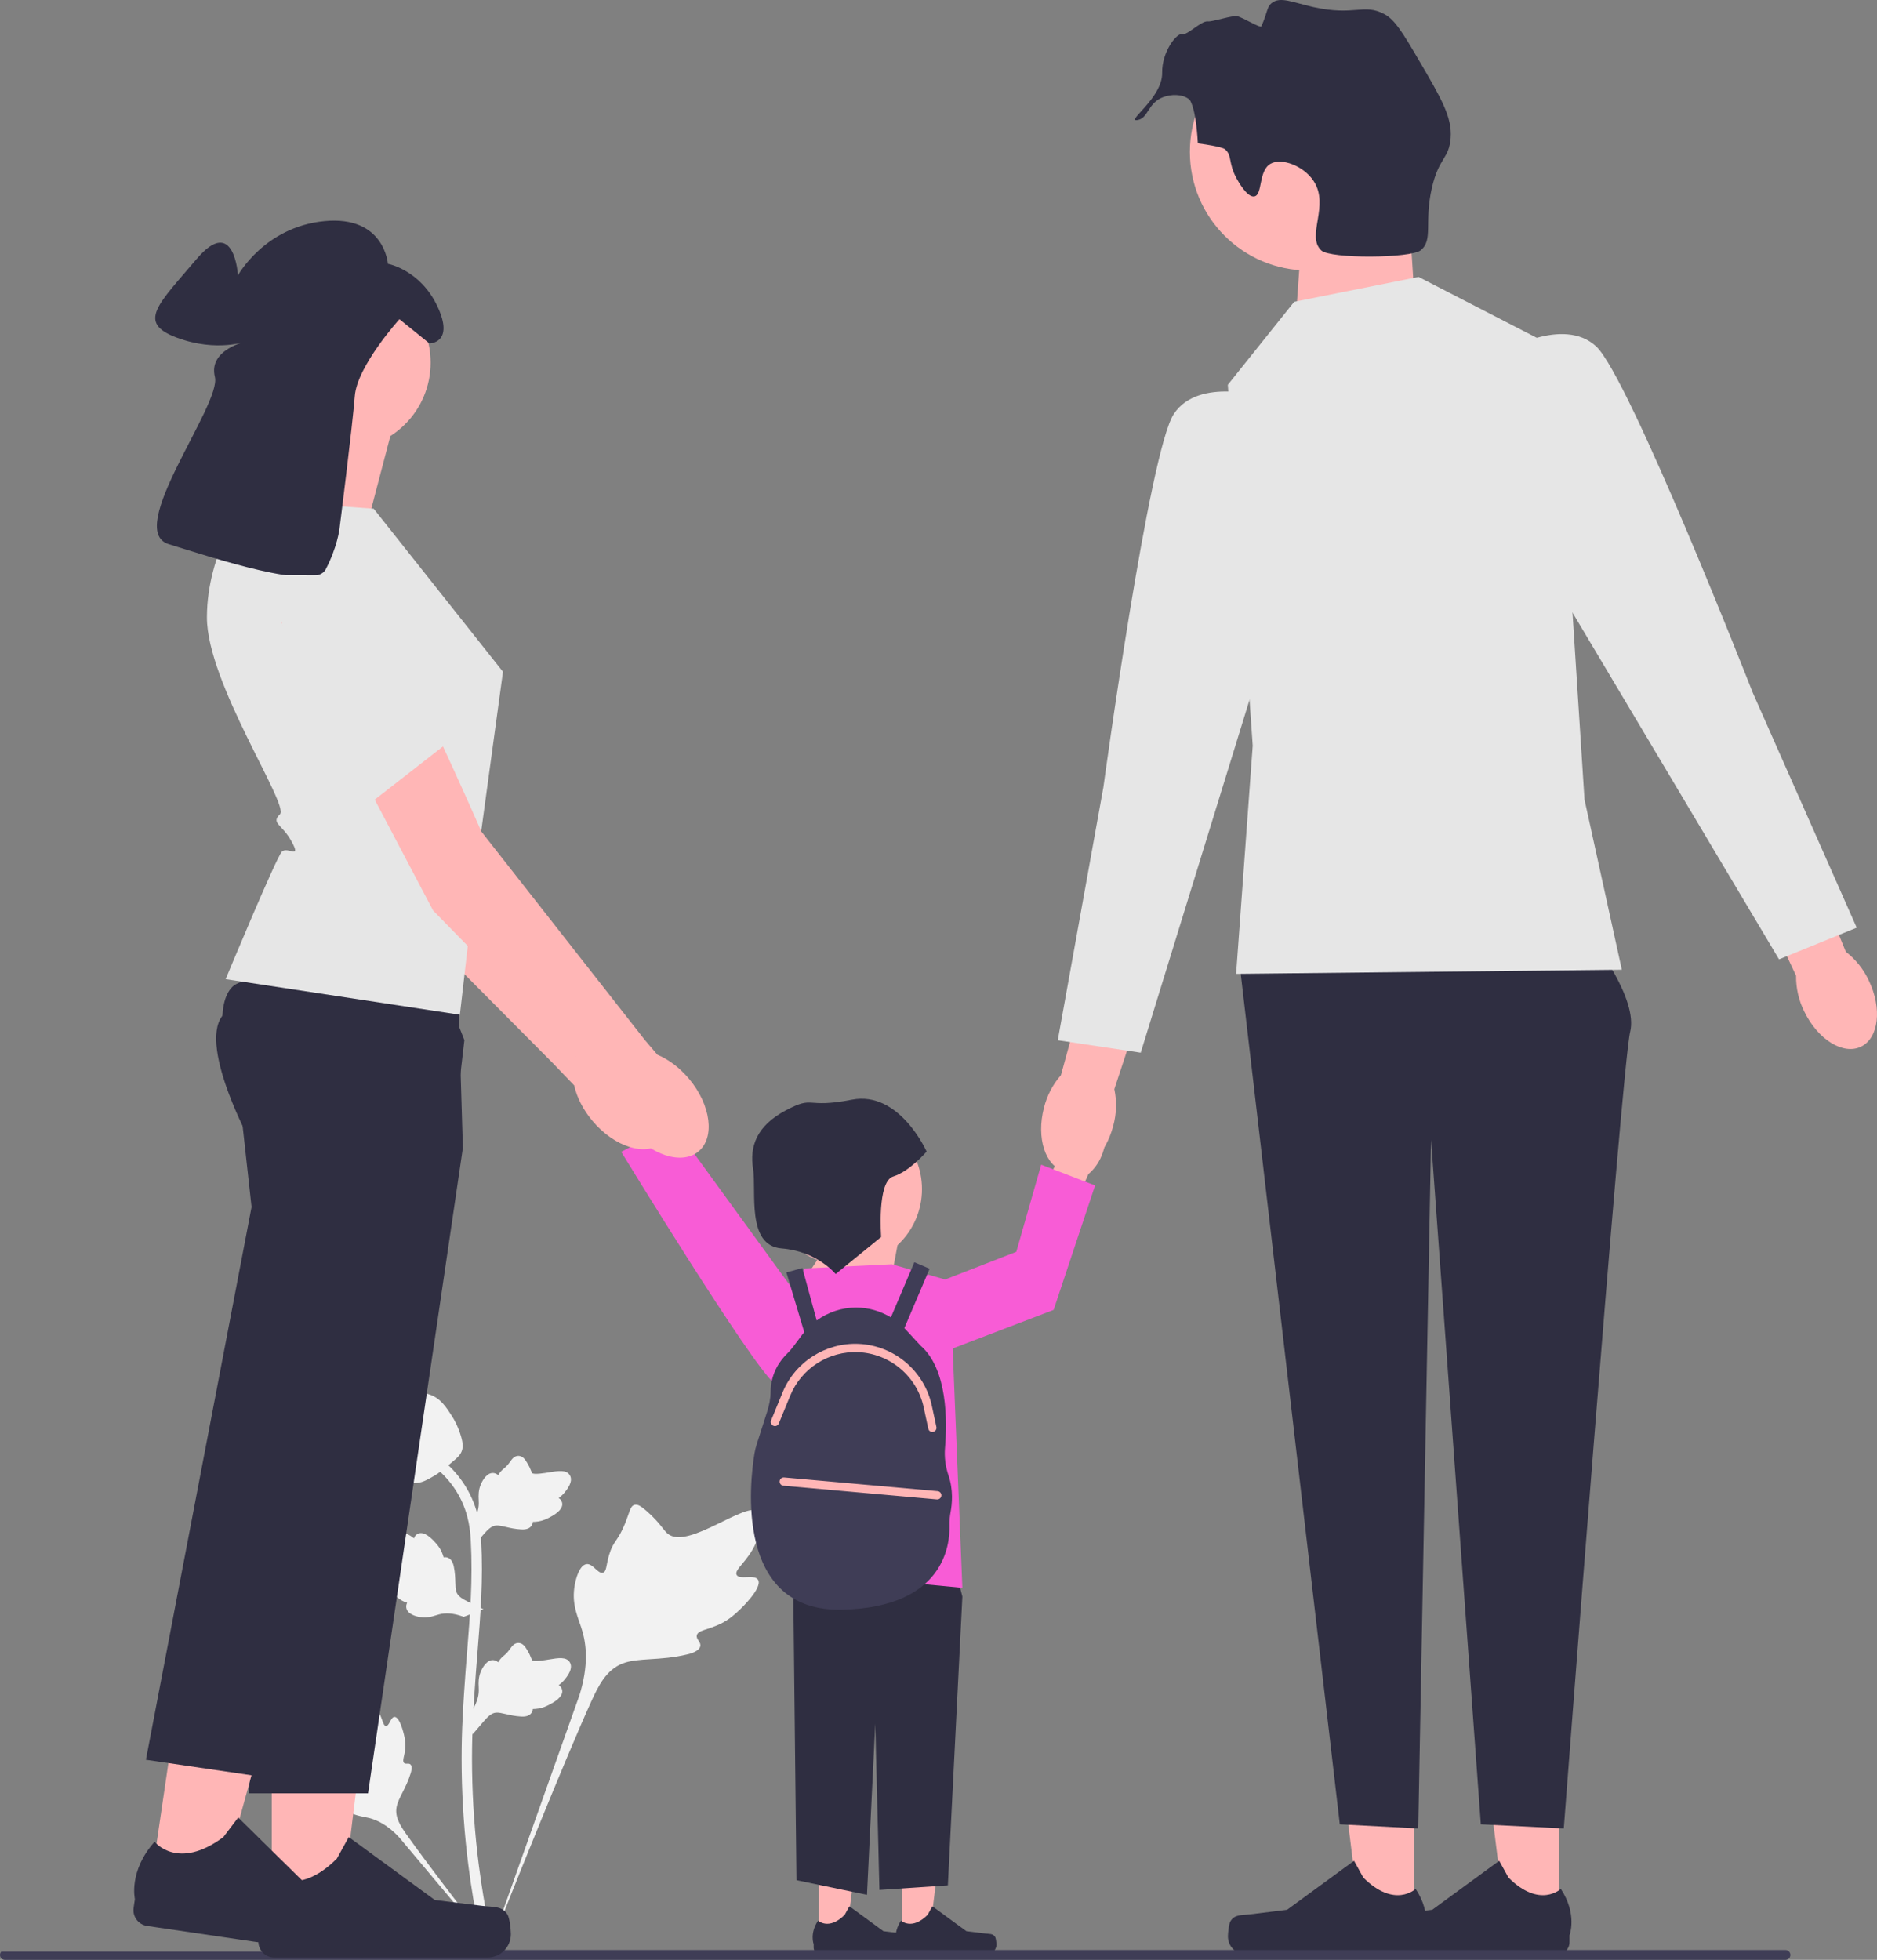 <svg xmlns="http://www.w3.org/2000/svg" width="452.553" height="472.429" viewBox="0 0 452.553 472.429" xmlns:xlink="http://www.w3.org/1999/xlink"><rect x="0" y="0" width="452.553" height="472.429" fill="#808080" stroke="none"/><g><path d="M182.775,380.824c-.844-1.424-4.497,.101-5.168-1.191-.669-1.287,2.724-3.249,4.663-7.73,.35-.808,2.553-5.9,.922-7.472-3.092-2.978-17.24,9.313-22.191,5.29-1.087-.883-1.846-2.645-5.134-5.506-1.308-1.138-2.099-1.652-2.865-1.461-1.086,.271-1.172,1.725-2.337,4.584-1.747,4.287-2.78,4.028-3.798,7.449-.756,2.539-.583,4.016-1.472,4.303-1.258,.407-2.416-2.286-4.011-2.045-1.627,.246-2.611,3.382-2.922,5.73-.583,4.406,1.035,7.313,1.932,10.371,.975,3.322,1.553,8.375-.698,15.528l-22.277,62.766c4.918-12.879,19.158-48.185,25.142-61.305,1.727-3.787,3.635-7.629,7.551-9.145,3.77-1.46,8.949-.588,15.55-2.179,.771-.186,2.911-.73,3.18-1.988,.223-1.04-1.036-1.621-.842-2.595,.259-1.307,2.734-1.323,5.775-2.831,2.144-1.063,3.48-2.328,4.629-3.415,.346-.328,5.495-5.262,4.371-7.157h-0Z" fill="#f2f2f2"/><path d="M95.13,413.866c-.942,.004-1.248,2.236-2.076,2.193-.825-.043-.808-2.275-2.448-4.519-.296-.405-2.159-2.955-3.401-2.608-2.354,.658-.404,11.148-3.806,12.418-.747,.279-1.831,.143-4.184,.931-.936,.314-1.417,.554-1.544,.985-.18,.611,.508,1.073,1.575,2.47,1.6,2.094,1.175,2.527,2.56,4.013,1.028,1.104,1.803,1.445,1.687,1.964-.163,.735-1.819,.526-2.161,1.379-.349,.87,.907,2.257,1.969,3.087,1.994,1.558,3.888,1.602,5.647,2.044,1.912,.48,4.559,1.654,7.42,4.823l24.378,29.044c-4.902-6.13-18.122-23.306-22.835-30.029-1.361-1.941-2.696-3.985-2.31-6.345,.371-2.272,2.293-4.562,3.417-8.261,.131-.432,.481-1.639-.058-2.134-.446-.409-1.095,.041-1.517-.335-.567-.504,.14-1.724,.277-3.651,.097-1.359-.138-2.38-.341-3.258-.061-.265-.997-4.215-2.251-4.21v0Z" fill="#f2f2f2"/><path d="M113.929,418.086l-.568-5.068,.259-.384c1.2-1.777,1.812-3.512,1.819-5.159,.001-.262-.011-.524-.023-.79-.049-1.057-.11-2.371,.575-3.903,.384-.854,1.463-2.831,3.086-2.587,.437,.061,.767,.262,1.018,.497,.037-.059,.075-.117,.115-.181,.505-.771,.905-1.101,1.291-1.419,.296-.245,.602-.497,1.082-1.094,.21-.262,.374-.492,.513-.685,.42-.585,.968-1.282,1.935-1.27,1.033,.049,1.574,.903,1.932,1.468,.64,1.008,.93,1.735,1.122,2.217,.07,.176,.149,.374,.19,.436,.333,.489,3.038,.032,4.057-.135,2.289-.382,4.27-.712,5.087,.732,.585,1.033,.151,2.398-1.33,4.168-.461,.551-.952,.969-1.388,1.297,.361,.215,.684,.546,.815,1.065h0c.308,1.228-.748,2.459-3.137,3.663-.593,.301-1.392,.702-2.512,.896-.527,.091-1.002,.113-1.408,.125-.009,.235-.064,.489-.207,.751-.42,.771-1.293,1.138-2.61,1.05-1.449-.076-2.642-.352-3.694-.595-.919-.21-1.711-.389-2.332-.347-1.153,.093-2.041,1.016-3.083,2.212l-2.603,3.042h-0Z" fill="#f2f2f2"/><path d="M116.563,387.911l-4.758,1.835-.437-.153c-2.023-.71-3.857-.862-5.452-.451-.254,.065-.504,.143-.759,.223-1.01,.315-2.266,.708-3.922,.434-.924-.155-3.11-.697-3.285-2.329-.052-.438,.059-.809,.222-1.111-.066-.021-.133-.042-.204-.065-.874-.293-1.295-.597-1.7-.889-.312-.224-.633-.456-1.332-.769-.307-.137-.571-.237-.793-.322-.672-.258-1.486-.611-1.719-1.549-.215-1.011,.474-1.751,.93-2.241,.813-.875,1.442-1.34,1.86-1.648,.153-.112,.324-.239,.373-.294,.389-.446-.74-2.947-1.159-3.891-.95-2.118-1.772-3.95-.582-5.106,.851-.828,2.282-.754,4.369,.229,.65,.307,1.179,.675,1.607,1.013,.117-.404,.354-.8,.823-1.058h0c1.11-.61,2.569,.099,4.339,2.105,.442,.498,1.033,1.169,1.504,2.203,.221,.487,.363,.941,.478,1.331,.229-.051,.49-.063,.779,.009,.852,.21,1.429,.962,1.678,2.258,.294,1.421,.329,2.645,.362,3.724,.03,.942,.058,1.753,.255,2.344,.382,1.091,1.5,1.717,2.922,2.421l3.603,1.746-0,0Z" fill="#f2f2f2"/><path d="M113.929,372.979l-.568-5.068,.259-.384c1.2-1.777,1.812-3.512,1.819-5.159,.001-.262-.011-.524-.023-.79-.049-1.057-.11-2.371,.575-3.903,.384-.854,1.463-2.831,3.086-2.587,.437,.061,.767,.262,1.018,.497,.037-.059,.075-.117,.115-.181,.505-.771,.905-1.101,1.291-1.419,.296-.245,.602-.497,1.082-1.094,.21-.262,.374-.492,.513-.685,.42-.585,.968-1.282,1.935-1.27,1.033,.049,1.574,.903,1.932,1.468,.64,1.008,.93,1.735,1.122,2.217,.07,.176,.149,.374,.19,.436,.333,.489,3.038,.032,4.057-.135,2.289-.382,4.27-.712,5.087,.732,.585,1.033,.151,2.398-1.33,4.168-.461,.551-.952,.969-1.388,1.297,.361,.215,.684,.546,.815,1.065h0c.308,1.228-.748,2.459-3.137,3.663-.593,.301-1.392,.702-2.512,.896-.527,.091-1.002,.113-1.408,.125-.009,.235-.064,.489-.207,.751-.42,.771-1.293,1.138-2.61,1.05-1.449-.076-2.642-.352-3.694-.595-.919-.21-1.711-.389-2.332-.347-1.153,.093-2.041,1.016-3.083,2.212l-2.603,3.042h-0Z" fill="#f2f2f2"/><path d="M119.115,471.357l-1.062-.666-.257-1.226,.257,1.226-1.238,.142c-.02-.115-.087-.379-.188-.793-.554-2.266-2.244-9.162-3.654-20.023-.984-7.581-1.541-15.376-1.656-23.17-.115-7.807,.255-13.717,.551-18.467,.224-3.583,.496-6.994,.762-10.317,.71-8.878,1.379-17.265,.881-26.55-.11-2.073-.341-6.387-2.862-10.978-1.462-2.663-3.476-5.027-5.987-7.023l1.561-1.963c2.771,2.207,5,4.826,6.623,7.782,2.795,5.09,3.047,9.791,3.168,12.05,.507,9.449-.17,17.916-.887,26.88-.264,3.311-.536,6.708-.759,10.276-.294,4.706-.66,10.565-.546,18.271,.113,7.701,.663,15.4,1.634,22.886,1.392,10.724,3.058,17.517,3.605,19.749,.291,1.192,.352,1.441,.054,1.914v-0Z" fill="#f2f2f2"/><path d="M100.066,357.494c-.103,0-.207-.002-.312-.01-2.134-.115-4.11-1.392-5.875-3.796-.827-1.131-1.251-2.42-2.095-4.992-.131-.396-.767-2.408-1.154-5.176-.253-1.808-.221-2.565,.137-3.233,.398-.744,1.041-1.263,1.766-1.613-.032-.24-.006-.487,.098-.739,.427-1.045,1.563-.908,2.177-.842,.311,.039,.699,.091,1.117,.069,.658-.032,1.012-.228,1.548-.521,.513-.281,1.15-.631,2.096-.825,1.865-.389,3.427,.14,3.942,.313,2.71,.903,4.046,3.01,5.593,5.45,.308,.489,1.367,2.271,2.065,4.713,.504,1.762,.433,2.545,.281,3.128-.308,1.197-1.036,1.882-2.885,3.394-1.931,1.583-2.9,2.376-3.732,2.858-1.937,1.118-3.153,1.821-4.768,1.821v0Z" fill="#f2f2f2"/></g><g><polygon points="217.451 467.068 224.014 467.067 227.135 441.755 217.45 441.756 217.451 467.068" fill="#ffb6b6"/><path d="M239.935,466.919h0c.204,.344,.312,1.455,.312,1.855h0c0,1.23-.997,2.227-2.227,2.227h-20.323c-.839,0-1.519-.68-1.519-1.519v-.846s-1.005-2.543,1.065-5.677c0,0,2.573,2.454,6.417-1.39l1.134-2.054,8.206,6.001,4.548,.56c.995,.122,1.877-.019,2.389,.843h0Z" fill="#2f2e41"/></g><g><polygon points="197.451 467.068 204.014 467.067 207.135 441.755 197.45 441.756 197.451 467.068" fill="#ffb6b6"/><path d="M219.935,466.919h0c.204,.344,.312,1.455,.312,1.855h0c0,1.23-.997,2.227-2.227,2.227h-20.323c-.839,0-1.519-.68-1.519-1.519v-.846s-1.005-2.543,1.065-5.677c0,0,2.573,2.454,6.417-1.39l1.134-2.054,8.206,6.001,4.548,.56c.995,.122,1.877-.019,2.389,.843h0Z" fill="#2f2e41"/></g><polygon points="225.032 357.755 232.032 384.862 228.532 454.472 212.032 455.576 211.032 415.505 209.032 456.755 192.032 453.219 191.032 362.469 225.032 357.755" fill="#2f2e41"/><g><path id="uuid-f560b4a3-9a95-4199-88c1-6c6c96ee74ab-4526" d="M157.268,266.488c-2.259-3.963-6.134-6.011-8.656-4.573-2.522,1.438-2.735,5.816-.475,9.78,.881,1.596,2.131,2.958,3.647,3.972l9.782,16.672,7.726-4.757-10.463-15.931c-.1-1.821-.635-3.591-1.559-5.163Z" fill="#ffb6b6"/><path d="M201.722,325.344s-9.271,12.778-14.941,8.212c-5.67-4.566-36.998-55.894-36.998-55.894l12.433-6.663,39.506,54.346Z" fill="#f85cd6"/></g><polygon points="193.032 309.755 205.032 291.755 217.032 296.755 214.032 312.755 193.032 309.755" fill="#ffb6b6"/><polygon points="194.032 305.755 215.032 304.755 229.032 308.755 232.032 382.755 190.032 378.755 190.032 339.731 184.032 319.755 194.032 305.755" fill="#f85cd6"/><path d="M228.69,355.671c-.738-2.152-1.032-4.425-.842-6.692,.537-6.398,.638-18.934-5.883-24.598l-3.683-3.99c-.077-.083-.163-.154-.241-.235l6.095-14.326-3.682-1.565-5.657,13.296c-2.509-1.527-5.403-2.372-8.396-2.372-3.457,0-6.762,1.128-9.493,3.112l-3.45-12.639-3.859,1.054,4.314,14.414c-.157,.191-.328,.367-.477,.567l-2.107,2.828c-.513,.689-1.079,1.328-1.693,1.929-1.294,1.267-3.817,4.343-3.842,9.079-.008,1.62-.341,3.221-.835,4.764l-2.505,7.828c-.235,.735-.42,1.483-.545,2.245-1.104,6.703-4.927,38.283,21.201,37.651,24.357-.589,25.96-15.42,25.818-20.346-.031-1.069,.065-2.129,.264-3.18,.365-1.927,.694-5.336-.502-8.824Z" fill="#3f3d56"/><polygon points="338.723 36.017 341.001 71.183 312.36 77.755 314.355 49.321 338.723 36.017" fill="#ffb6b6"/><g><polygon points="340.904 463.408 327.994 463.407 321.852 413.611 340.906 413.612 340.904 463.408" fill="#ffb6b6"/><path d="M296.673,463.115h0c-.402,.677-.614,2.862-.614,3.649h0c0,2.42,1.962,4.382,4.382,4.382h39.981c1.651,0,2.989-1.338,2.989-2.989v-1.665s1.978-5.003-2.094-11.169c0,0-5.061,4.828-12.623-2.734l-2.23-4.04-16.142,11.806-8.947,1.101c-1.958,.241-3.693-.037-4.7,1.658h-0Z" fill="#2f2e41"/></g><g><polygon points="375.904 463.408 362.994 463.407 356.852 413.611 375.906 413.612 375.904 463.408" fill="#ffb6b6"/><path d="M331.673,463.115h0c-.402,.677-.614,2.862-.614,3.649h0c0,2.42,1.962,4.382,4.382,4.382h39.981c1.651,0,2.989-1.338,2.989-2.989v-1.665s1.978-5.003-2.094-11.169c0,0-5.061,4.828-12.623-2.734l-2.23-4.04-16.142,11.806-8.947,1.101c-1.958,.241-3.693-.037-4.7,1.658h-0Z" fill="#2f2e41"/></g><path d="M384.032,226.755s11,14,9,22-16,192-16,192l-20-1-12-165-3.087,166-18.913-1-24-206,85-7Z" fill="#2f2e41"/><path id="uuid-35c49308-43d3-4982-a82f-2c4b488719d7-4527" d="M268.405,271.394c-1.891,7.248-7.164,12.147-11.776,10.943s-6.817-8.055-4.925-15.306c.716-2.907,2.118-5.599,4.089-7.853l8.4-30.609,14.28,4.248-9.797,29.724c.618,2.93,.525,5.966-.271,8.852Z" fill="#ffb6b6"/><circle cx="315.458" cy="36.626" r="28.574" fill="#ffb6b6"/><polygon points="312.032 72.755 342.032 66.755 375.032 83.755 382.032 192.755 391.032 233.755 298.032 234.755 302.032 179.755 296.032 92.755 312.032 72.755" fill="#e6e6e6"/><path d="M305.032,95.755s-16-5-22,4c-6,9-17,90-17,90l-11,61,20,3,33-107-3-51Z" fill="#e6e6e6"/><g><path id="uuid-bde1eca8-243b-424d-9fdc-27c2181c111a-4528" d="M450.565,236.336c3.26,6.744,2.423,13.893-1.869,15.967s-10.413-1.712-13.674-8.459c-1.339-2.677-2.018-5.636-1.979-8.63l-13.452-28.749,13.626-6.025,11.815,28.981c2.37,1.83,4.268,4.201,5.534,6.915Z" fill="#ffb6b6"/><path d="M362.508,84.791s14.369-8.633,22.323-1.303c7.954,7.331,37.751,83.45,37.751,83.45l25.079,56.684-18.728,7.633-57.31-96.196-9.115-50.268Z" fill="#e6e6e6"/></g><path d="M431.67,471.239c0,.66-.53,1.19-1.19,1.19H1.19c-.66,0-1.19-.53-1.19-1.19,0-.32,.12-.6,.32-.81H90.04c1.91,0,3.78-.13,5.62-.38H430.48c.66,0,1.19,.53,1.19,1.19Z" fill="#3f3d56"/><path id="uuid-76bcf24f-af63-48e1-b762-2a44b8a9d8fc-4529" d="M255.902,274.545c1.785-4.198,5.397-6.68,8.069-5.544,2.672,1.136,3.39,5.46,1.604,9.659-.69,1.687-1.775,3.185-3.162,4.367l-7.786,17.692-8.225-3.831,8.549-17.035c-.111-1.82,.215-3.641,.951-5.309Z" fill="#ffb6b6"/><circle cx="203.899" cy="286.652" r="18.393" fill="#ffb6b6"/><polygon points="227.032 308.755 245.032 301.755 251.032 280.755 264.032 285.755 254.032 315.755 227.032 326.07 227.032 308.755" fill="#f85cd6"/><path d="M201.48,307.103l10.97-8.925s-1.038-13.376,2.905-14.579,8.056-6.008,8.056-6.008c0,0-6.527-14.744-18.016-12.507-11.489,2.237-8.867-1.166-15.948,2.583-7.08,3.749-8.74,8.752-7.879,14.068,.861,5.316-1.702,18.523,6.873,19.203s13.038,6.165,13.038,6.165Z" fill="#2f2e41"/><path d="M298.152,43.023c-2.085-3.803-1.003-5.618-2.884-7.104-0-0-.757-.598-6.456-1.36h0c-.545-9.326-2.055-10.572-2.055-10.572-1.741-1.436-4.51-1.236-6.275-.584-3.733,1.38-3.604,5.015-6.083,5.511-3.425,.685,5.912-5.17,5.803-11.363-.089-5.052,3.529-9.662,4.79-9.302,1.25,.357,4.6-3.282,6.237-3.091,1.118,.13,5.858-1.495,7.078-1.241,1.332,.278,5.585,2.948,5.812,2.434,1.579-3.574,1.283-4.624,2.457-5.589,2.081-1.709,5.138-.159,10.041,.934,10.088,2.249,12.137-.973,17.183,1.725,2.549,1.363,4.511,4.646,8.33,11.156,5.342,9.104,8.012,13.656,7.63,18.686-.39,5.13-2.847,4.606-4.544,12.11-1.889,8.354,.382,12.424-2.656,14.944-2.348,1.948-21.815,2.098-23.993,.05-3.728-3.507,2.099-10.784-1.859-16.757-2.43-3.667-7.748-5.636-10.376-4.13-2.972,1.703-1.872,7.488-3.897,7.866-1.734,.324-3.919-3.66-4.282-4.323Z" fill="#2f2e41"/><g><g><path d="M159.66,275.482c3.98-3.363,2.924-11.159-2.361-17.414-2.313-2.738-5.053-4.726-7.736-5.815l-3.084-3.559-39.827-49.902s-22.055-49.642-28.566-55.005c-6.511-5.363-14.171-2.571-14.171-2.571l-5.977,7.394,37.243,69.312,38.116,38.359,5.145,5.365c.625,2.827,2.128,5.861,4.441,8.599,5.284,6.255,12.794,8.6,16.775,5.237Z" fill="#ffb6b6"/><polygon points="84.482 153.017 94.462 167.655 108.79 188.86 83.045 197.766 60.314 158.762 84.482 153.017" fill="#e6e6e6"/></g><path d="M94.615,103.201l-7.228,27.559-27.559-5.421s10.843-19.878,8.132-28.914l26.655,6.777Z" fill="#ffb6b6"/><g><polygon points="65.523 461.928 82.119 461.927 90.013 397.914 65.52 397.916 65.523 461.928" fill="#ffb6b6"/><path d="M122.382,461.552h0c.517,.87,.789,3.679,.789,4.691h0c0,3.111-2.522,5.633-5.633,5.633h-51.394c-2.122,0-3.843-1.72-3.843-3.843v-2.14s-2.542-6.431,2.692-14.357c0,0,6.506,6.207,16.227-3.515l2.867-5.193,20.751,15.176,11.502,1.416c2.516,.31,4.747-.048,6.042,2.132h0Z" fill="#2f2e41"/></g><path d="M111.603,276.676l-22.868,155.614h-28.691l3.815-88.828,2.008-46.707-5.823-22.232s-2.655-4.942-4.892-10.932c-2.521-6.76-4.512-14.864-1.556-18.707,1.088-1.417,3.915-2.465,7.758-3.246,2.348-.48,5.081-.853,8.032-1.143,16.967-1.679,41.101-.63,41.101-.63l.614,20.247,.34,11.306,.162,5.26Z" fill="#2f2e41"/><g><polygon points="36.29 454.318 52.709 456.73 69.831 394.547 45.597 390.986 36.29 454.318" fill="#ffb6b6"/><path d="M92.598,462.216h0c.385,.936,.246,3.755,.099,4.756h0c-.452,3.078-3.314,5.206-6.392,4.753l-50.848-7.476c-2.1-.309-3.551-2.261-3.243-4.361l.311-2.117s-1.58-6.732,4.752-13.813c0,0,5.534,7.087,16.566-1.117l3.592-4.721,18.323,18.033,11.174,3.074c2.445,.672,4.704,.643,5.667,2.988l0,0Z" fill="#2f2e41"/></g><path d="M111.963,250.724l-3.137,27.012-17.105,56.922-28.158,93.713-28.383-4.171,25.473-133.245-2.522-22.848s-.821-2.271-1.763-5.596c-1.869-6.578-4.213-17.29-1.634-22.754,.348-.743,.785-1.387,1.326-1.909,1.014-.984,3.076-1.581,5.838-1.898,11.545-1.305,35.32,2.427,45.9,4.259l4.165,10.516Z" fill="#2f2e41"/><path d="M90.097,122.628l31.173,39.305-5.596,40.979-4.795,41.697-56.472-8.584s12.198-29.366,13.553-30.721,4.76,1.992,2.38-2.392c-2.38-4.384-5.091-4.384-2.832-6.643s-17.619-31.625-17.619-47.437c0-15.812,9.487-28.462,9.487-28.462l30.721,2.259Z" fill="#e6e6e6"/><circle cx="82.824" cy="87.406" r="21" fill="#ffb6b6"/><path d="M81.843,127.556s3.142-24.864,3.699-32.094c.556-7.231,10.763-18.519,10.763-18.519l7.231,5.84s6.118,0,1.947-8.899c-4.171-8.899-11.958-10.29-11.958-10.29,0,0-.834-11.68-15.295-10.29-14.461,1.39-20.857,13.071-20.857,13.071,0,0-.834-14.739-10.012-3.893-9.177,10.846-14.461,15.295-4.728,18.911,9.733,3.615,16.964,.834,16.964,.834,0,0-9.455,1.947-7.787,8.621,1.669,6.674-21.97,36.987-11.124,40.324,10.846,3.337,35.04,11.402,37.821,6.118,2.781-5.284,3.337-9.733,3.337-9.733Z" fill="#2f2e41"/><path d="M168.407,277.564c4.008-3.329,3.017-11.134-2.215-17.433-2.29-2.757-5.013-4.769-7.687-5.88l-3.054-3.585-39.407-50.234s-21.639-49.825-28.104-55.242c-6.465-5.417-14.149-2.689-14.149-2.689l-6.038,7.344,36.661,69.622,37.793,38.677,5.1,5.408c.601,2.833,2.079,5.879,4.369,8.636,5.231,6.299,12.722,8.706,16.73,5.377Z" fill="#ffb6b6"/><path d="M65.466,138.639s9.647,50.062,20.624,57.442l21.875-17.057s1.914-.082-1.649-4.107c-3.563-4.024-2.651-12.667-2.651-12.667,0,0,1.603,2.074-1.885-.805-3.488-2.879-.241-22.682-.241-22.682l-36.074-.123Z" fill="#e6e6e6"/></g><path d="M224.793,345.181c-.461,0-.876-.32-.977-.79l-1.1-5.108c-1.616-7.512-8.106-12.998-15.783-13.34-7.112-.319-13.703,3.894-16.404,10.478l-2.759,6.725c-.209,.512-.792,.755-1.305,.546-.511-.21-.755-.794-.545-1.305l2.759-6.725c3.021-7.363,10.384-12.065,18.344-11.717,8.584,.383,15.841,6.518,17.648,14.917l1.1,5.108c.116,.54-.228,1.072-.767,1.188-.071,.015-.143,.022-.212,.022Z" fill="#ffb6b6"/><path d="M225.973,361.444c-.029,0-.06-.001-.09-.004l-37.005-3.3c-.55-.049-.956-.535-.907-1.085,.05-.55,.53-.954,1.085-.907l37.005,3.3c.55,.049,.956,.535,.907,1.085-.047,.52-.482,.911-.995,.911Z" fill="#ffb6b6"/></svg>